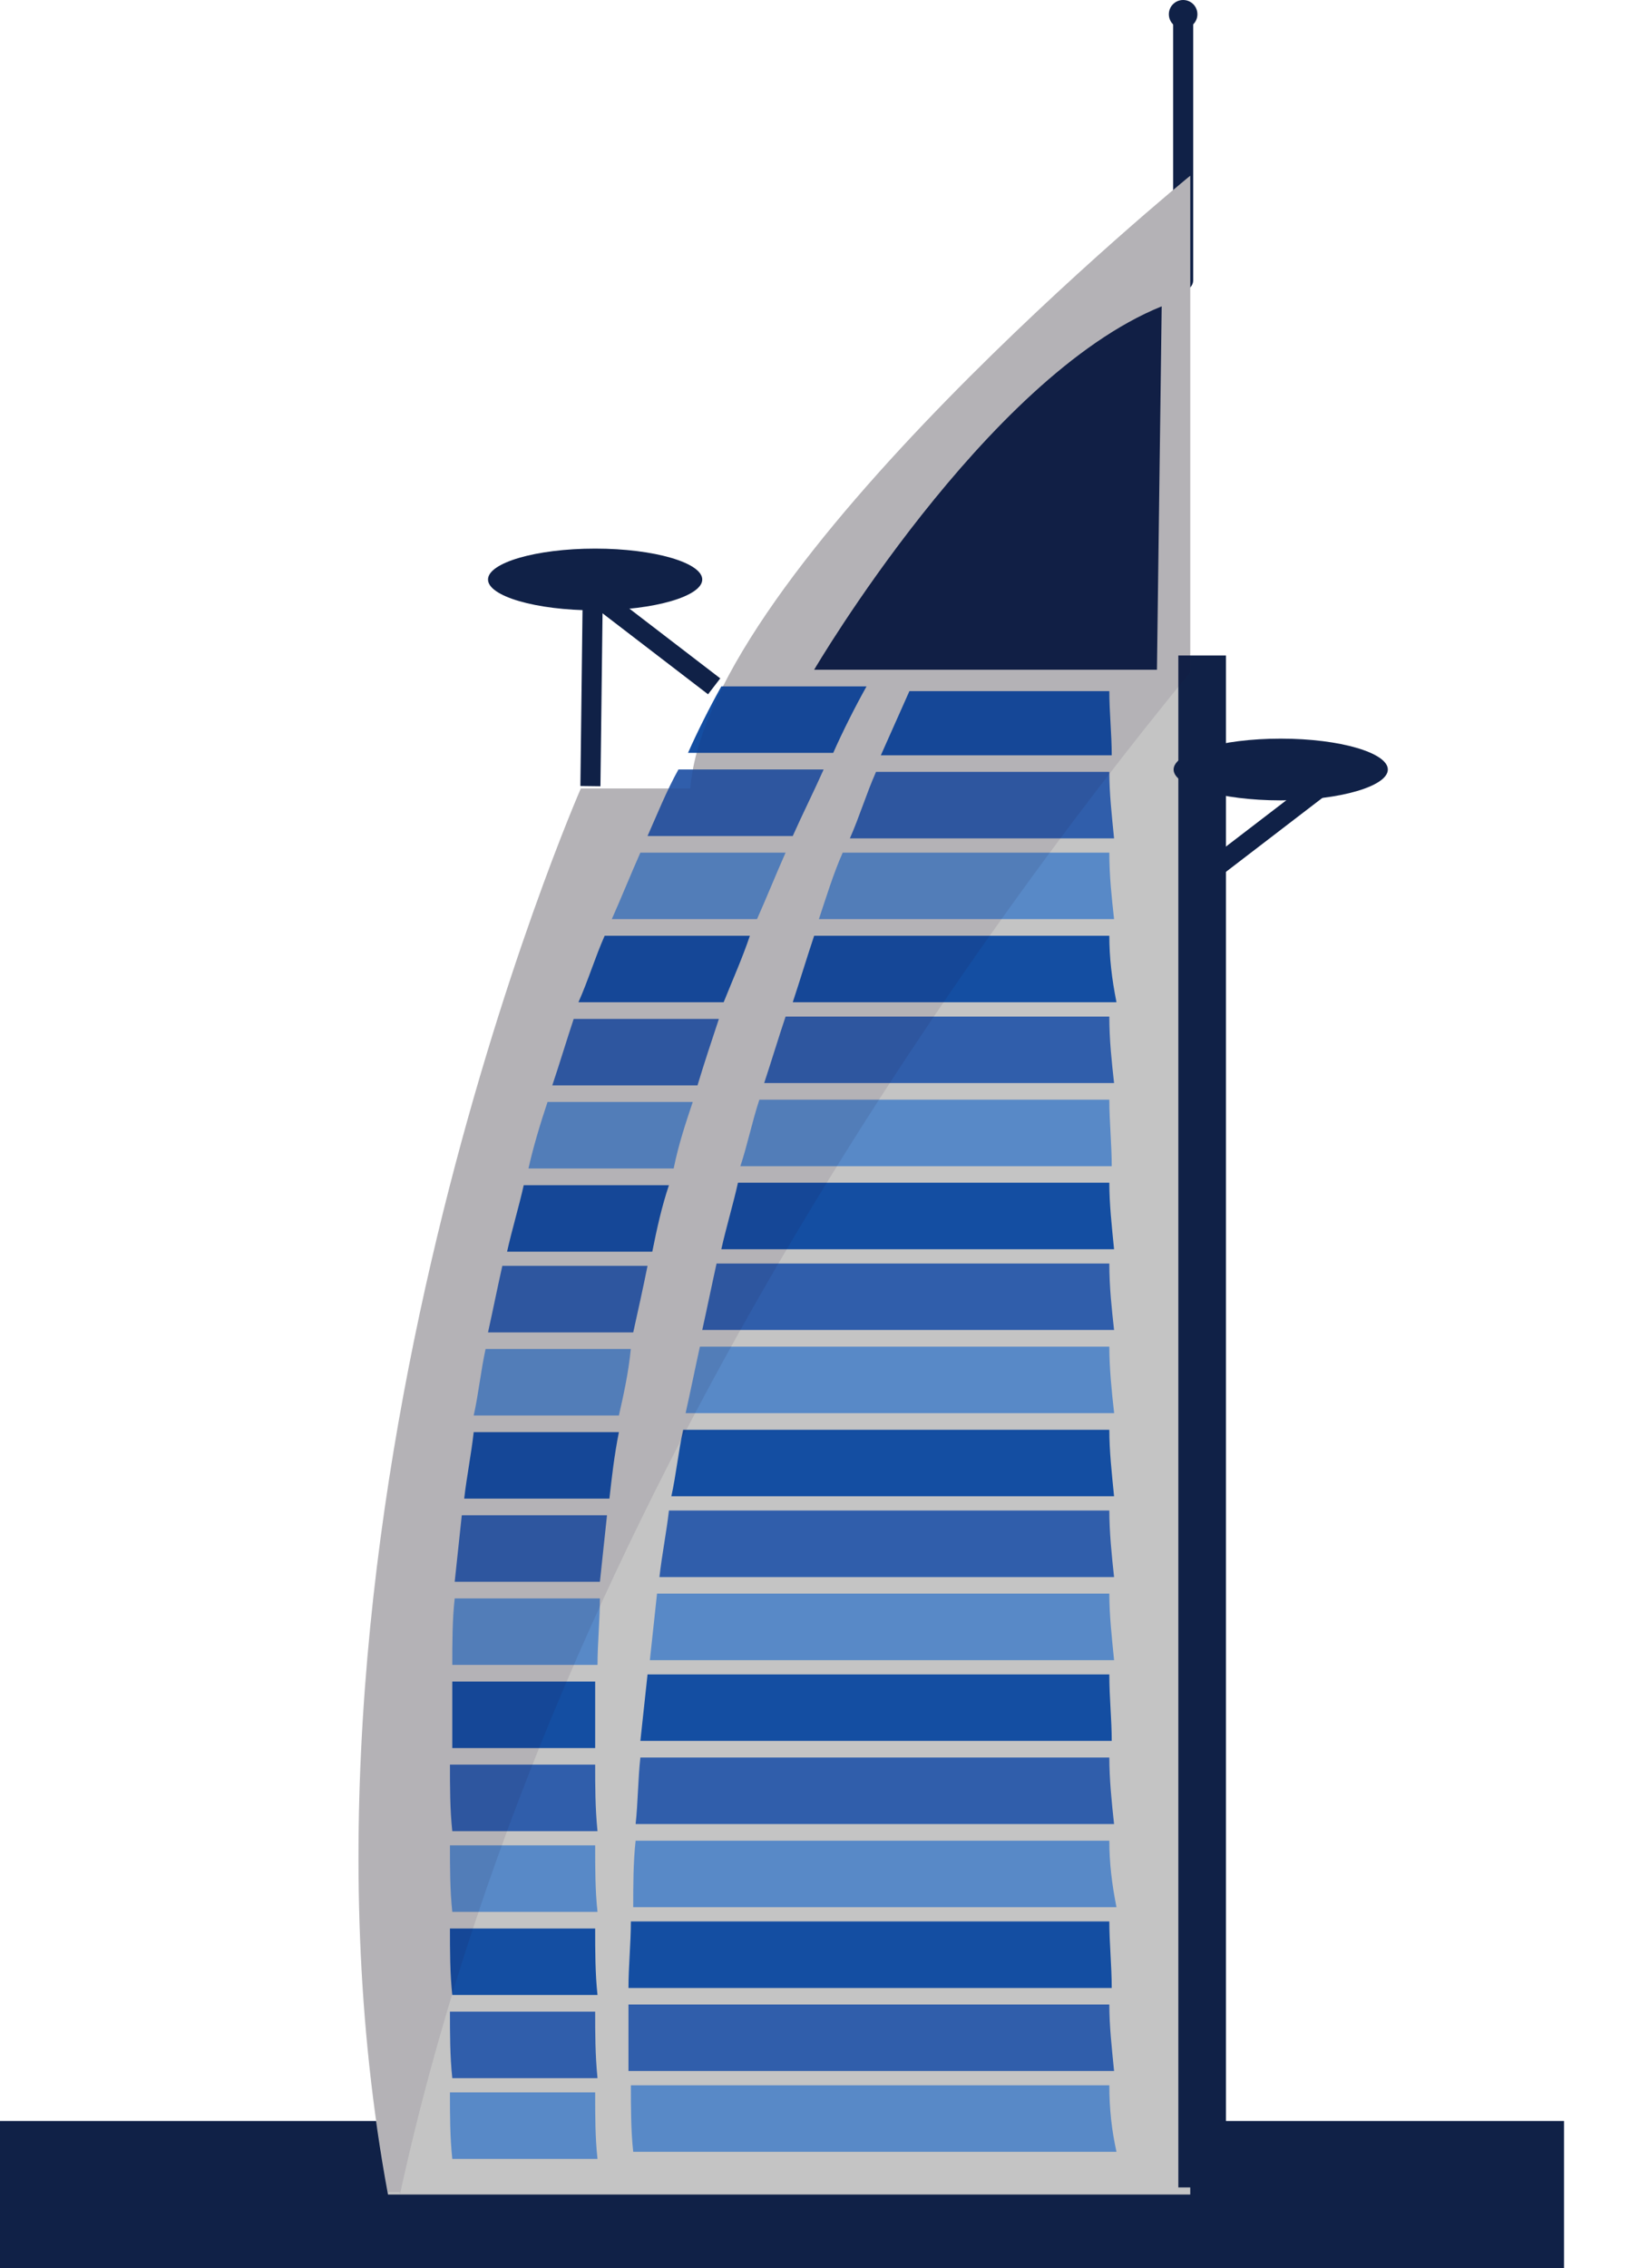 <svg width="23" height="32" viewBox="0 0 23 32" fill="none" xmlns="http://www.w3.org/2000/svg">
<g clip-path="url(#clip0_6_6464)">
<path d="M22.069 29.923H0V32H22.069V29.923Z" fill="#102147"/>
<path d="M16.695 3.954V0.335" stroke="#102147" stroke-width="0.283" stroke-miterlimit="10" stroke-linecap="round"/>
<path d="M16.695 0.402C16.806 0.402 16.896 0.312 16.896 0.201C16.896 0.09 16.806 0 16.695 0C16.583 0 16.493 0.09 16.493 0.201C16.493 0.312 16.583 0.402 16.695 0.402Z" fill="#102147"/>
<path d="M5.475 30.961H16.795V2.479C16.795 2.479 9.976 8.042 9.741 11.124H8.196C8.196 11.124 3.695 21.378 5.475 30.961Z" fill="#C4C4C4"/>
<path d="M17.299 9.248H16.627V30.861H17.299V9.248Z" fill="#102147"/>
<path d="M12.227 9.684H10.178C10.01 9.985 9.842 10.32 9.708 10.622H11.757C11.891 10.32 12.059 9.985 12.227 9.684Z" fill="#144EA2"/>
<path d="M11.622 10.856H9.573C9.405 11.158 9.271 11.493 9.137 11.795H11.186C11.32 11.493 11.488 11.158 11.622 10.856Z" fill="#305EAB"/>
<path d="M11.085 12.029H9.036C8.902 12.331 8.767 12.666 8.633 12.967H10.682C10.816 12.666 10.951 12.331 11.085 12.029Z" fill="#5889C7"/>
<path d="M10.581 13.202H8.532C8.398 13.504 8.297 13.839 8.162 14.14H10.211C10.346 13.805 10.48 13.504 10.581 13.202Z" fill="#144EA2"/>
<path d="M10.144 14.375H8.095C7.995 14.677 7.894 15.012 7.793 15.313H9.842C9.943 14.978 10.044 14.677 10.144 14.375Z" fill="#305EAB"/>
<path d="M9.775 15.547H7.726C7.625 15.848 7.524 16.183 7.457 16.485H9.506C9.573 16.15 9.674 15.848 9.775 15.547Z" fill="#5889C7"/>
<path d="M9.439 16.721H7.39C7.323 17.022 7.222 17.357 7.155 17.659H9.204C9.271 17.324 9.338 17.022 9.439 16.721Z" fill="#144EA2"/>
<path d="M9.137 17.859H7.088C7.02 18.161 6.953 18.496 6.886 18.798H8.935C9.002 18.496 9.069 18.195 9.137 17.859Z" fill="#305EAB"/>
<path d="M8.901 19.032H6.852C6.785 19.334 6.752 19.669 6.684 19.97H8.733C8.801 19.669 8.868 19.367 8.901 19.032Z" fill="#5889C7"/>
<path d="M8.733 20.205H6.684C6.651 20.507 6.584 20.842 6.55 21.143H8.599C8.633 20.842 8.666 20.54 8.733 20.205Z" fill="#144EA2"/>
<path d="M8.565 21.378H6.516C6.483 21.68 6.449 22.015 6.416 22.316H8.465C8.498 22.015 8.532 21.68 8.565 21.378Z" fill="#305EAB"/>
<path d="M8.465 22.551H6.416C6.382 22.852 6.382 23.187 6.382 23.489H8.431C8.431 23.187 8.465 22.852 8.465 22.551Z" fill="#5889C7"/>
<path d="M8.398 23.724H6.382C6.382 24.025 6.382 24.36 6.382 24.662H8.398C8.398 24.36 8.398 24.025 8.398 23.724Z" fill="#144EA2"/>
<path d="M8.398 24.896H6.349C6.349 25.198 6.349 25.533 6.382 25.835H8.431C8.398 25.5 8.398 25.198 8.398 24.896Z" fill="#305EAB"/>
<path d="M8.398 26.035H6.349C6.349 26.337 6.349 26.672 6.382 26.973H8.431C8.398 26.672 8.398 26.37 8.398 26.035Z" fill="#5889C7"/>
<path d="M8.398 27.208H6.349C6.349 27.51 6.349 27.845 6.382 28.146H8.431C8.398 27.845 8.398 27.51 8.398 27.208Z" fill="#144EA2"/>
<path d="M8.398 28.381H6.349C6.349 28.682 6.349 29.017 6.382 29.319H8.431C8.398 28.984 8.398 28.682 8.398 28.381Z" fill="#305EAB"/>
<path d="M8.398 29.52H6.349C6.349 29.822 6.349 30.157 6.382 30.459H8.431C8.398 30.157 8.398 29.856 8.398 29.52Z" fill="#5889C7"/>
<path d="M15.653 29.42H8.902C8.902 29.721 8.902 30.057 8.935 30.358H15.754C15.687 30.057 15.653 29.755 15.653 29.42Z" fill="#5889C7"/>
<path d="M15.653 28.28H8.868C8.868 28.582 8.868 28.917 8.868 29.218H15.72C15.687 28.883 15.653 28.582 15.653 28.28Z" fill="#305EAB"/>
<path d="M15.653 27.108H8.902C8.902 27.41 8.868 27.745 8.868 28.047H15.687C15.687 27.745 15.653 27.41 15.653 27.108Z" fill="#144EA2"/>
<path d="M15.653 25.969H8.969C8.935 26.27 8.935 26.605 8.935 26.907H15.754C15.687 26.572 15.653 26.27 15.653 25.969Z" fill="#5889C7"/>
<path d="M15.653 24.796H9.036C9.002 25.098 9.002 25.433 8.969 25.734H15.72C15.687 25.433 15.653 25.098 15.653 24.796Z" fill="#305EAB"/>
<path d="M15.653 23.623H9.137C9.103 23.925 9.07 24.26 9.036 24.561H15.687C15.687 24.26 15.653 23.958 15.653 23.623Z" fill="#144EA2"/>
<path d="M15.653 22.483H9.271C9.237 22.785 9.204 23.12 9.17 23.422H15.72C15.687 23.087 15.653 22.785 15.653 22.483Z" fill="#5889C7"/>
<path d="M15.653 21.311H9.439C9.405 21.613 9.338 21.948 9.305 22.25H15.72C15.687 21.948 15.653 21.613 15.653 21.311Z" fill="#305EAB"/>
<path d="M15.653 20.172H9.64C9.573 20.473 9.54 20.808 9.473 21.11H15.72C15.687 20.775 15.653 20.473 15.653 20.172Z" fill="#144EA2"/>
<path d="M15.653 18.999H9.876C9.809 19.301 9.742 19.636 9.674 19.937H15.721C15.687 19.636 15.653 19.301 15.653 18.999Z" fill="#5889C7"/>
<path d="M15.653 17.826H10.111C10.044 18.128 9.976 18.463 9.909 18.764H15.72C15.687 18.463 15.653 18.161 15.653 17.826Z" fill="#305EAB"/>
<path d="M15.653 16.686H10.413C10.346 16.988 10.245 17.323 10.178 17.625H15.72C15.687 17.29 15.653 16.988 15.653 16.686Z" fill="#144EA2"/>
<path d="M15.653 15.515H10.715C10.615 15.816 10.547 16.151 10.447 16.453H15.687C15.687 16.151 15.653 15.816 15.653 15.515Z" fill="#5889C7"/>
<path d="M15.653 14.342H11.085C10.984 14.643 10.883 14.978 10.783 15.28H15.72C15.687 14.978 15.653 14.677 15.653 14.342Z" fill="#305EAB"/>
<path d="M15.653 13.202H11.488C11.387 13.504 11.286 13.839 11.186 14.14H15.754C15.687 13.805 15.653 13.504 15.653 13.202Z" fill="#144EA2"/>
<path d="M15.653 12.029H11.891C11.757 12.331 11.656 12.666 11.555 12.967H15.72C15.687 12.666 15.653 12.364 15.653 12.029Z" fill="#5889C7"/>
<path d="M15.653 10.89H12.361C12.227 11.191 12.126 11.526 11.992 11.828H15.72C15.687 11.493 15.653 11.191 15.653 10.89Z" fill="#305EAB"/>
<path d="M15.653 9.751H12.832C12.697 10.053 12.563 10.354 12.429 10.656H15.687C15.687 10.354 15.653 10.053 15.653 9.751Z" fill="#144EA2"/>
<path d="M16.325 9.449H11.488C11.488 9.449 13.906 5.327 16.392 4.322L16.325 9.449Z" fill="#102147"/>
<path d="M18.643 11.091L16.896 12.431" stroke="#102147" stroke-width="0.283" stroke-miterlimit="10"/>
<path d="M19.583 10.857C19.583 11.091 18.911 11.292 18.072 11.292C17.232 11.292 16.56 11.091 16.56 10.857C16.56 10.622 17.232 10.421 18.072 10.421C18.911 10.421 19.583 10.622 19.583 10.857Z" fill="#102147"/>
<path d="M8.364 8.377L8.331 11.091" stroke="#102147" stroke-width="0.283" stroke-miterlimit="10"/>
<path d="M8.331 8.343L10.077 9.683" stroke="#102147" stroke-width="0.283" stroke-miterlimit="10"/>
<path d="M9.909 8.176C9.909 8.41 9.237 8.611 8.398 8.611C7.558 8.611 6.886 8.41 6.886 8.176C6.886 7.941 7.558 7.74 8.398 7.74C9.237 7.74 9.909 7.941 9.909 8.176Z" fill="#102147"/>
<path d="M5.643 30.961C7.692 21.546 13.638 13.336 16.795 9.483V2.479C16.795 2.479 9.976 8.042 9.741 11.124H8.196C8.196 11.124 3.695 21.378 5.475 30.928H5.643V30.961Z" fill="#200E32" fill-opacity="0.1"/>
</g>
<defs>
<clipPath id="clip0_6_6464">
<rect width="22.069" height="32" fill="white"/>
</clipPath>
</defs>
</svg>
